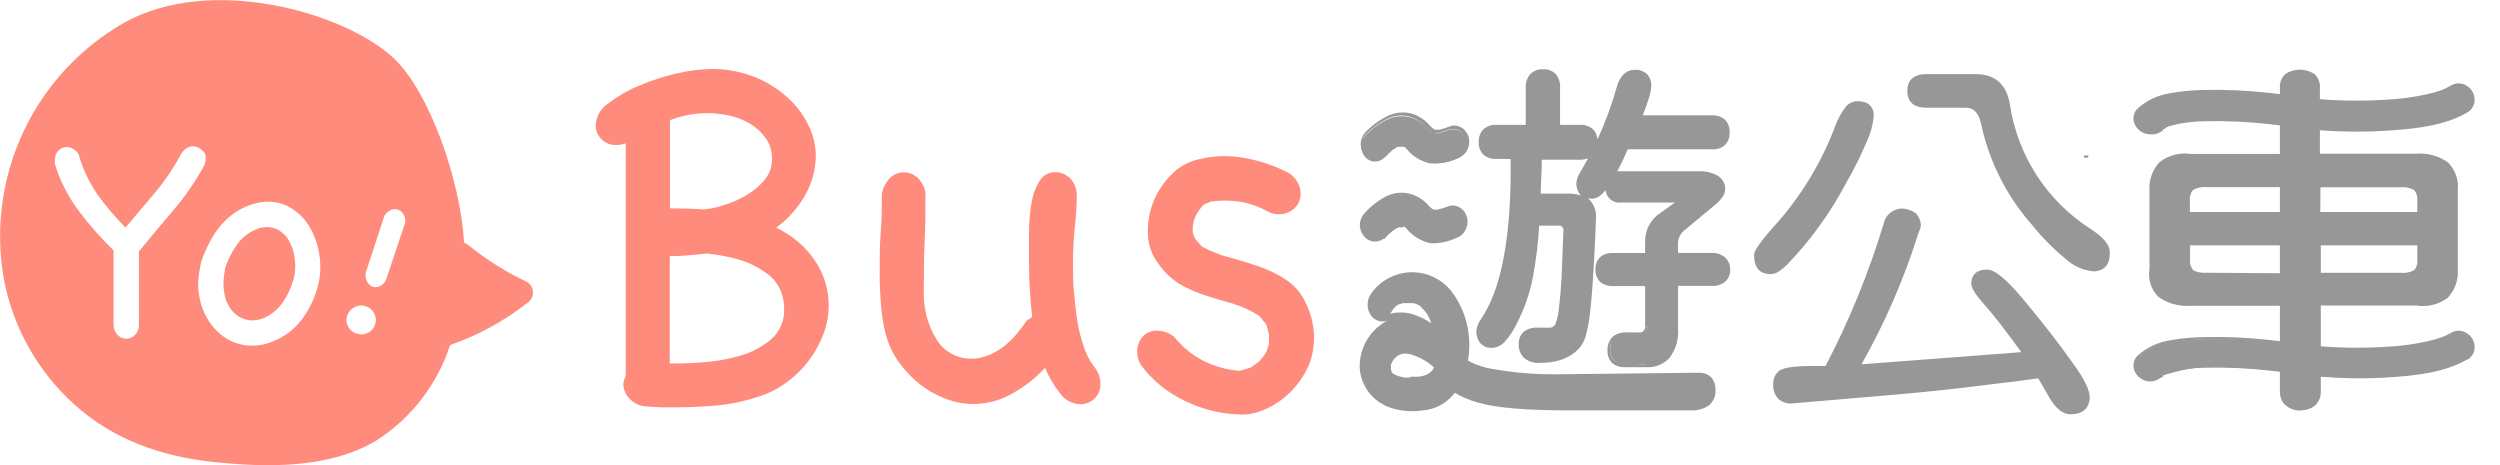 <svg width="172" height="32" viewBox="0 0 172 32" fill="none" xmlns="http://www.w3.org/2000/svg">
<g clip-path="url(#clip0_90_219)">
<path d="M19.857 16.52C19.647 16.164 19.328 15.885 18.946 15.727C18.729 15.644 18.497 15.61 18.265 15.627C18.032 15.639 17.805 15.697 17.595 15.797C17.055 16.018 16.593 16.394 16.267 16.878C15.94 17.355 15.681 17.875 15.498 18.423C15.446 18.691 15.409 18.962 15.386 19.234C15.363 19.516 15.374 19.801 15.421 20.08C15.454 20.444 15.575 20.795 15.774 21.102C15.943 21.395 16.186 21.638 16.479 21.807C16.764 21.972 17.09 22.053 17.419 22.042C17.794 22.028 18.159 21.914 18.476 21.713C18.93 21.444 19.309 21.067 19.581 20.615C19.857 20.161 20.068 19.67 20.209 19.158C20.32 18.716 20.344 18.257 20.28 17.806C20.235 17.352 20.09 16.913 19.857 16.52Z" fill="#FF8B7C"/>
<path d="M36.236 19.387C34.807 18.71 33.464 17.866 32.235 16.872C32.144 16.797 32.04 16.738 31.93 16.696C31.671 12.366 29.544 6.292 27.053 3.971C23.628 0.817 14.464 -1.762 8.53 1.569C5.505 3.297 3.087 5.918 1.608 9.072C0.128 12.227 -0.341 15.762 0.264 19.193C0.888 22.511 2.58 25.533 5.082 27.799C7.796 30.267 11.162 31.424 14.763 31.794C18.365 32.164 22.6 32.253 25.855 30.332C28.276 28.798 30.084 26.466 30.966 23.74C32.944 23.054 34.79 22.035 36.424 20.726C36.515 20.634 36.584 20.521 36.623 20.397C36.666 20.275 36.68 20.144 36.665 20.015C36.645 19.888 36.599 19.766 36.529 19.657C36.455 19.544 36.354 19.452 36.236 19.387ZM9.646 17.195L9.558 17.278V19.804C9.558 20.644 9.558 21.484 9.558 22.33C9.565 22.465 9.541 22.599 9.488 22.724C9.439 22.851 9.365 22.967 9.27 23.064C9.194 23.142 9.102 23.203 9.001 23.244C8.9 23.286 8.792 23.306 8.683 23.305C8.477 23.304 8.279 23.224 8.131 23.082C7.938 22.899 7.824 22.648 7.813 22.383V17.225C6.944 16.383 6.142 15.473 5.417 14.505C4.687 13.535 4.132 12.446 3.777 11.286V11.162C3.772 11.131 3.772 11.099 3.777 11.068C3.767 10.941 3.783 10.813 3.824 10.692C3.864 10.57 3.931 10.457 4.018 10.363C4.091 10.286 4.179 10.226 4.277 10.187C4.373 10.143 4.477 10.119 4.582 10.116C4.749 10.121 4.911 10.17 5.052 10.257C5.199 10.342 5.32 10.463 5.405 10.61C5.682 11.592 6.116 12.522 6.691 13.365C7.277 14.18 7.927 14.946 8.636 15.656L10.68 13.236C11.357 12.431 11.948 11.556 12.443 10.627C12.534 10.449 12.672 10.299 12.842 10.193C12.997 10.094 13.18 10.051 13.362 10.069C13.544 10.087 13.715 10.166 13.847 10.293C13.952 10.366 14.038 10.463 14.1 10.575C14.142 10.681 14.162 10.795 14.158 10.909C14.153 11.069 14.117 11.227 14.053 11.374C13.474 12.439 12.789 13.443 12.008 14.37C11.19 15.325 10.402 16.267 9.646 17.195ZM21.89 19.604C21.68 20.453 21.304 21.251 20.785 21.954C20.266 22.65 19.562 23.185 18.752 23.499C18.196 23.731 17.59 23.822 16.99 23.764C16.449 23.707 15.929 23.521 15.474 23.223C15.021 22.914 14.637 22.514 14.346 22.048C14.03 21.555 13.817 21.004 13.718 20.427C13.645 20.057 13.62 19.68 13.641 19.305C13.671 18.937 13.724 18.572 13.8 18.212L13.864 17.936C14.025 17.48 14.222 17.038 14.452 16.614C14.67 16.192 14.938 15.797 15.251 15.439C15.558 15.088 15.914 14.783 16.308 14.534C16.713 14.278 17.158 14.091 17.624 13.982C18.339 13.79 19.098 13.857 19.769 14.17C20.366 14.474 20.871 14.932 21.232 15.498C21.607 16.101 21.855 16.775 21.96 17.477C22.087 18.183 22.062 18.908 21.89 19.604ZM25.808 22.324C25.767 22.447 25.703 22.56 25.62 22.659C25.535 22.755 25.433 22.834 25.32 22.894C25.201 22.954 25.072 22.992 24.939 23.006C24.805 23.015 24.671 22.997 24.545 22.953C24.418 22.919 24.3 22.859 24.198 22.777C24.098 22.693 24.015 22.589 23.957 22.471C23.892 22.358 23.852 22.231 23.84 22.101C23.829 21.972 23.845 21.842 23.887 21.719C23.927 21.591 23.993 21.473 24.081 21.372C24.17 21.273 24.278 21.191 24.398 21.132C24.512 21.069 24.638 21.031 24.768 21.02C24.897 21.01 25.026 21.024 25.15 21.061C25.278 21.102 25.397 21.166 25.503 21.249C25.602 21.337 25.684 21.442 25.743 21.561C25.806 21.677 25.844 21.804 25.855 21.936C25.866 22.067 25.85 22.199 25.808 22.324ZM26.595 19.152C26.561 19.261 26.508 19.362 26.437 19.451C26.367 19.539 26.281 19.613 26.184 19.669C26.02 19.757 25.829 19.78 25.649 19.733C25.482 19.669 25.344 19.546 25.262 19.387C25.148 19.187 25.117 18.951 25.174 18.729L26.437 14.881C26.53 14.695 26.683 14.546 26.871 14.458C27.021 14.386 27.192 14.37 27.353 14.411C27.508 14.456 27.642 14.556 27.729 14.693C27.844 14.866 27.9 15.072 27.888 15.28L26.595 19.152Z" fill="#FF8B7C"/>
<path d="M159.248 27.817C159.362 27.698 159.449 27.557 159.505 27.402C159.561 27.247 159.583 27.082 159.571 26.918V20.961H166.298C166.661 21.021 167.032 21.008 167.39 20.923C167.748 20.838 168.086 20.684 168.383 20.468C168.628 20.215 168.815 19.913 168.931 19.581C169.048 19.25 169.091 18.897 169.059 18.547V13.148C169.103 12.803 169.067 12.454 168.954 12.126C168.841 11.798 168.654 11.5 168.407 11.256C167.79 10.819 167.04 10.611 166.286 10.669H159.583V6.01C159.593 5.853 159.569 5.695 159.512 5.548C159.455 5.401 159.367 5.268 159.254 5.158C158.973 4.968 158.641 4.867 158.302 4.87C157.963 4.869 157.632 4.969 157.35 5.158C157.233 5.267 157.143 5.402 157.086 5.552C157.029 5.697 157.003 5.853 157.01 6.01V10.71H150.73C150.364 10.656 149.992 10.676 149.634 10.766C149.276 10.857 148.94 11.018 148.644 11.239C148.403 11.495 148.218 11.8 148.103 12.133C147.987 12.466 147.944 12.82 147.974 13.171V18.564C147.913 18.898 147.935 19.242 148.037 19.566C148.14 19.889 148.32 20.183 148.562 20.421C149.19 20.857 149.949 21.065 150.712 21.008H156.957V26.912C156.95 27.078 156.978 27.243 157.037 27.398C157.097 27.552 157.188 27.693 157.303 27.811C157.432 27.923 157.582 28.009 157.744 28.064C157.908 28.12 158.082 28.144 158.255 28.134C158.43 28.145 158.605 28.124 158.772 28.07C158.947 28.02 159.109 27.934 159.248 27.817ZM151.84 12.789H156.957V14.687H150.589V13.847C150.571 13.699 150.584 13.549 150.625 13.405C150.666 13.262 150.736 13.129 150.829 13.013C151.134 12.832 151.488 12.754 151.84 12.789ZM150.589 17.842V16.79H156.957V18.858H151.858C151.506 18.893 151.152 18.821 150.841 18.652C150.744 18.543 150.671 18.414 150.628 18.274C150.584 18.134 150.571 17.987 150.589 17.842ZM166.421 13.841V14.687H159.571V12.807H165.152C165.505 12.769 165.862 12.846 166.169 13.024C166.262 13.137 166.333 13.267 166.376 13.408C166.419 13.548 166.435 13.695 166.421 13.841ZM165.164 18.858H159.571V16.79H166.409V17.83C166.429 17.973 166.418 18.119 166.378 18.257C166.337 18.396 166.268 18.525 166.174 18.635C165.868 18.809 165.516 18.886 165.164 18.858Z" fill="#979797"/>
<path d="M158.361 28.24H158.273C158.091 28.25 157.91 28.224 157.738 28.164C157.565 28.107 157.405 28.015 157.268 27.893L157.151 27.794C156.944 27.546 156.839 27.229 156.857 26.907V21.032H150.724C149.944 21.095 149.166 20.887 148.521 20.444C148.265 20.199 148.073 19.894 147.963 19.557C147.852 19.22 147.826 18.861 147.886 18.512V13.142C147.856 12.778 147.903 12.413 148.023 12.069C148.143 11.725 148.335 11.41 148.585 11.145C148.889 10.914 149.235 10.746 149.605 10.651C149.974 10.556 150.358 10.536 150.735 10.592H156.857V6.01C156.846 5.843 156.875 5.676 156.939 5.522C157.002 5.361 157.098 5.215 157.221 5.093C157.52 4.897 157.871 4.792 158.229 4.792C158.587 4.792 158.937 4.897 159.236 5.093C159.361 5.212 159.459 5.357 159.522 5.517C159.585 5.677 159.612 5.85 159.601 6.022V10.575H166.227C167 10.51 167.771 10.718 168.407 11.162C168.662 11.414 168.857 11.722 168.975 12.061C169.093 12.4 169.132 12.762 169.088 13.118V18.517C169.119 18.88 169.073 19.244 168.951 19.587C168.829 19.929 168.636 20.242 168.383 20.503C168.077 20.728 167.73 20.889 167.36 20.978C166.991 21.067 166.608 21.081 166.233 21.02H159.671V26.895C159.681 27.07 159.656 27.245 159.596 27.409C159.536 27.574 159.444 27.725 159.324 27.852L159.283 27.893C159.026 28.107 158.701 28.223 158.367 28.223L158.361 28.24ZM158.273 28.058C158.441 28.069 158.611 28.049 158.772 27.999C158.926 27.945 159.068 27.861 159.189 27.753C159.295 27.642 159.377 27.511 159.43 27.367C159.482 27.224 159.504 27.071 159.495 26.918V20.873H166.31C167.021 20.991 167.749 20.822 168.336 20.403C168.572 20.159 168.751 19.866 168.863 19.546C168.974 19.225 169.015 18.884 168.983 18.547V13.148C169.025 12.816 168.991 12.479 168.883 12.162C168.775 11.846 168.596 11.558 168.36 11.321C167.757 10.905 167.028 10.71 166.298 10.768H159.495V6.01C159.508 5.866 159.489 5.72 159.439 5.584C159.389 5.448 159.31 5.324 159.207 5.223C158.938 5.046 158.624 4.952 158.302 4.952C157.981 4.952 157.666 5.046 157.397 5.223C157.288 5.329 157.202 5.457 157.145 5.599C157.092 5.731 157.068 5.873 157.074 6.016V10.78H150.73C150.375 10.727 150.014 10.744 149.666 10.831C149.318 10.917 148.991 11.072 148.703 11.286C148.469 11.531 148.29 11.824 148.176 12.144C148.063 12.463 148.018 12.804 148.045 13.142V18.535C147.993 18.854 148.019 19.182 148.121 19.489C148.224 19.796 148.399 20.073 148.632 20.297C149.247 20.712 149.985 20.905 150.724 20.844H157.057V26.912C157.049 27.067 157.074 27.222 157.13 27.366C157.185 27.511 157.271 27.643 157.38 27.753C157.626 27.963 157.944 28.071 158.267 28.052L158.273 28.058ZM165.323 18.958H165.135H159.46V16.714H166.474V17.842C166.495 17.998 166.483 18.158 166.439 18.31C166.394 18.462 166.318 18.602 166.216 18.723C165.95 18.873 165.651 18.954 165.346 18.958H165.323ZM165.152 18.77C165.481 18.807 165.814 18.741 166.104 18.582C166.186 18.482 166.247 18.367 166.283 18.242C166.318 18.118 166.327 17.988 166.31 17.859V16.878H159.671V18.77H165.152ZM151.64 18.946C151.332 18.948 151.029 18.871 150.759 18.723C150.656 18.605 150.58 18.466 150.535 18.316C150.491 18.166 150.479 18.009 150.5 17.854V16.702H157.045V18.946H151.858C151.793 18.952 151.728 18.952 151.664 18.946H151.64ZM150.859 18.576C151.151 18.73 151.482 18.795 151.811 18.764L156.857 18.799V16.878H150.677V17.854C150.66 17.982 150.669 18.112 150.705 18.236C150.74 18.36 150.801 18.476 150.882 18.576H150.859ZM166.486 14.763H159.436V12.707H165.093C165.495 12.643 165.906 12.72 166.257 12.925C166.358 13.05 166.432 13.194 166.477 13.348C166.521 13.502 166.534 13.664 166.515 13.823V14.734L166.486 14.763ZM159.636 14.587H166.31V13.829C166.326 13.696 166.315 13.561 166.279 13.432C166.243 13.303 166.181 13.182 166.098 13.077C165.811 12.916 165.48 12.848 165.152 12.883H159.648L159.636 14.587ZM157.021 14.763H150.5V13.859C150.481 13.698 150.494 13.536 150.538 13.38C150.583 13.225 150.658 13.08 150.759 12.954C151.082 12.766 151.456 12.686 151.828 12.725H157.021V14.763ZM150.653 14.587H156.857V12.877H151.822C151.495 12.842 151.164 12.91 150.876 13.071C150.708 13.286 150.632 13.559 150.665 13.829V14.587H150.653Z" fill="#979797"/>
<path d="M148.497 25.767L148.532 25.808V25.773L148.503 25.732L148.497 25.767ZM168.742 23.129L168.665 23C168.453 23.123 168.231 23.229 168.001 23.317C167.653 23.436 167.298 23.534 166.938 23.611C166.191 23.773 165.433 23.883 164.67 23.94C163.008 24.066 161.339 24.066 159.677 23.94C159.089 23.887 158.784 23.846 158.314 23.775H158.079C157.45 23.681 156.792 23.599 156.146 23.534C154.625 23.362 153.094 23.296 151.564 23.335C150.793 23.346 150.025 23.423 149.267 23.564C148.498 23.695 147.78 24.032 147.187 24.539C147.089 24.62 147.01 24.721 146.955 24.836C146.9 24.95 146.871 25.076 146.87 25.203C146.891 25.448 147.002 25.676 147.181 25.843C147.358 26.024 147.595 26.132 147.847 26.147C148.099 26.163 148.347 26.083 148.544 25.925H148.573L148.626 25.873H148.662H148.709C148.772 25.832 148.839 25.796 148.908 25.767H148.949H148.996L149.108 25.726H149.155C149.302 25.679 149.455 25.638 149.607 25.602C150.249 25.426 150.906 25.312 151.57 25.262C153.088 25.222 154.608 25.289 156.117 25.461L156.992 25.561H157.092L157.303 25.591L157.709 25.643C158.355 25.743 158.995 25.826 159.653 25.878C161.291 26.017 162.937 26.027 164.576 25.908C166.251 25.79 168.166 25.579 169.67 24.733C169.79 24.669 169.894 24.578 169.974 24.468C170.054 24.358 170.109 24.232 170.134 24.098C170.175 23.856 170.124 23.607 169.993 23.399C169.869 23.187 169.673 23.027 169.441 22.947C169.309 22.905 169.17 22.894 169.033 22.912C168.895 22.93 168.764 22.978 168.648 23.053L168.742 23.129ZM148.973 25.508L149.049 25.479C149.049 25.479 149.049 25.479 149.049 25.514C149.056 25.545 149.056 25.577 149.049 25.608L148.973 25.508Z" fill="#979797"/>
<path d="M147.927 26.243C147.626 26.238 147.338 26.119 147.122 25.908C146.924 25.727 146.802 25.477 146.782 25.209C146.774 25.061 146.8 24.913 146.858 24.776C146.916 24.64 147.004 24.518 147.117 24.422C147.721 23.901 148.457 23.556 149.243 23.423C150.007 23.285 150.781 23.209 151.558 23.194C153.094 23.154 154.631 23.221 156.158 23.393C156.775 23.458 157.444 23.54 158.091 23.634L158.326 23.669C158.784 23.734 159.089 23.775 159.683 23.828C161.341 23.954 163.006 23.954 164.665 23.828C165.423 23.772 166.177 23.662 166.92 23.499C167.277 23.425 167.628 23.328 167.972 23.211C168.191 23.127 168.403 23.027 168.607 22.912L168.677 22.87C168.796 22.806 168.926 22.767 169.06 22.754C169.195 22.742 169.33 22.758 169.458 22.8C169.723 22.883 169.948 23.059 170.092 23.296C170.235 23.533 170.288 23.814 170.24 24.087C170.21 24.22 170.155 24.345 170.076 24.456C169.997 24.567 169.897 24.661 169.781 24.733H169.734C168.207 25.62 166.286 25.826 164.606 25.943C162.963 26.063 161.313 26.053 159.671 25.914C158.966 25.861 158.29 25.761 157.721 25.679L157.133 25.596H157.039L156.158 25.497C154.652 25.327 153.137 25.261 151.623 25.297C150.987 25.308 150.353 25.379 149.731 25.508L149.284 25.626L149.237 25.549L149.267 25.632L149.09 25.702L149.043 25.755V25.72L148.861 25.82L148.791 25.867L148.838 25.931H148.744L148.673 26.002H148.632C148.433 26.164 148.183 26.249 147.927 26.243ZM152.416 23.358H151.564C150.797 23.367 150.032 23.444 149.278 23.587C148.524 23.711 147.819 24.04 147.24 24.539C147.146 24.617 147.071 24.717 147.023 24.829C146.974 24.941 146.951 25.063 146.958 25.185C146.973 25.41 147.074 25.62 147.24 25.773C147.396 25.933 147.605 26.032 147.828 26.052C148.052 26.071 148.274 26.01 148.456 25.878L148.386 25.773L148.268 25.643H148.468L148.609 25.52V25.673L148.644 25.726L148.72 25.673L148.932 25.561L148.873 25.426L149.108 25.344L149.161 25.414C149.164 25.432 149.164 25.45 149.161 25.467H149.22C149.372 25.418 149.527 25.376 149.684 25.344C150.316 25.21 150.959 25.137 151.605 25.127C153.127 25.087 154.651 25.154 156.164 25.326L157.762 25.508C158.349 25.596 159.007 25.69 159.706 25.743C161.338 25.878 162.978 25.89 164.612 25.779C166.262 25.655 168.137 25.456 169.64 24.604C169.751 24.545 169.847 24.461 169.921 24.359C169.994 24.257 170.043 24.14 170.063 24.016C170.101 23.797 170.057 23.571 169.94 23.382C169.823 23.188 169.642 23.04 169.429 22.965C169.216 22.899 168.986 22.92 168.789 23.023L168.818 23.07L168.665 23.158L168.636 23.105C168.446 23.212 168.25 23.306 168.048 23.387C167.696 23.507 167.337 23.605 166.973 23.681C166.222 23.846 165.461 23.958 164.694 24.016C163.028 24.142 161.355 24.142 159.689 24.016C159.101 23.963 158.784 23.922 158.314 23.852L158.085 23.816C157.439 23.728 156.775 23.646 156.158 23.581C154.916 23.436 153.666 23.361 152.416 23.358Z" fill="#979797"/>
<path d="M148.497 8.765L148.532 8.806L148.503 8.765H148.497ZM168.742 6.127L168.665 5.998C168.453 6.122 168.231 6.228 168.001 6.315C167.654 6.437 167.299 6.535 166.938 6.609C166.191 6.772 165.433 6.882 164.67 6.938C163.008 7.067 161.339 7.067 159.677 6.938C159.089 6.891 158.784 6.844 158.314 6.78L158.079 6.744C157.45 6.656 156.792 6.568 156.146 6.503C154.625 6.331 153.094 6.264 151.564 6.304C150.793 6.318 150.025 6.395 149.267 6.533C148.499 6.667 147.781 7.003 147.187 7.508C147.082 7.594 146.998 7.704 146.943 7.829C146.888 7.953 146.863 8.089 146.87 8.225C146.89 8.47 147.001 8.698 147.181 8.865C147.357 9.047 147.594 9.156 147.847 9.171C148.099 9.186 148.348 9.107 148.544 8.947H148.574L148.626 8.894L148.662 8.865L148.709 8.836C148.772 8.795 148.839 8.759 148.908 8.73H148.95H148.997L149.108 8.683H149.155C149.302 8.636 149.455 8.595 149.607 8.56C150.249 8.385 150.906 8.273 151.57 8.225C153.088 8.188 154.607 8.255 156.117 8.424L156.992 8.524H157.092L157.303 8.554L157.709 8.607C158.355 8.706 158.995 8.795 159.653 8.847C161.291 8.981 162.937 8.99 164.576 8.877C166.251 8.753 168.166 8.542 169.67 7.672C169.79 7.607 169.894 7.515 169.974 7.405C170.054 7.294 170.109 7.167 170.134 7.032C170.174 6.79 170.124 6.541 169.993 6.333C169.869 6.121 169.673 5.961 169.441 5.881C169.309 5.841 169.17 5.83 169.033 5.848C168.896 5.866 168.765 5.913 168.648 5.986L168.742 6.127ZM148.973 8.507L149.049 8.477C149.049 8.477 149.049 8.477 149.049 8.513C149.057 8.543 149.057 8.576 149.049 8.607L148.973 8.507Z" fill="#979797"/>
<path d="M147.927 9.241C147.626 9.237 147.338 9.117 147.122 8.906C146.924 8.725 146.802 8.475 146.782 8.207C146.772 8.059 146.798 7.91 146.856 7.774C146.914 7.637 147.003 7.516 147.117 7.42C147.715 6.905 148.442 6.562 149.22 6.427C149.983 6.285 150.758 6.206 151.534 6.192C153.071 6.153 154.607 6.219 156.134 6.392C156.751 6.456 157.421 6.539 158.067 6.633L158.302 6.668C158.784 6.738 159.072 6.78 159.659 6.827C161.317 6.956 162.983 6.956 164.641 6.827C165.4 6.772 166.154 6.663 166.897 6.498C167.254 6.426 167.605 6.33 167.949 6.21C168.173 6.125 168.389 6.021 168.595 5.898L168.671 5.851C168.79 5.788 168.921 5.749 169.055 5.737C169.189 5.725 169.324 5.74 169.453 5.781C169.715 5.862 169.938 6.035 170.083 6.268C170.228 6.501 170.283 6.779 170.24 7.05C170.212 7.197 170.152 7.336 170.063 7.457C169.975 7.578 169.861 7.678 169.729 7.749C168.201 8.636 166.28 8.842 164.6 8.965C162.957 9.088 161.308 9.088 159.665 8.965C158.96 8.906 158.279 8.812 157.715 8.724L157.127 8.642H157.027L156.152 8.542C154.647 8.373 153.131 8.306 151.617 8.342C150.981 8.354 150.348 8.425 149.725 8.554L149.279 8.671L149.232 8.601V8.689L149.073 8.748L149.026 8.8L148.844 8.9L148.773 8.953L148.826 9.024H148.72L148.656 9.094H148.615C148.41 9.222 148.167 9.274 147.927 9.241ZM152.416 6.357H151.564C150.797 6.371 150.033 6.448 149.279 6.586C148.525 6.712 147.82 7.041 147.24 7.537C147.147 7.616 147.073 7.716 147.024 7.828C146.975 7.94 146.952 8.061 146.958 8.184C146.973 8.408 147.074 8.618 147.24 8.771C147.396 8.932 147.605 9.031 147.828 9.05C148.052 9.069 148.274 9.008 148.456 8.877L148.386 8.777L148.268 8.648H148.468L148.609 8.524V8.677L148.644 8.736L148.691 8.701L148.903 8.589L148.844 8.454L148.932 8.424L148.961 8.507V8.419L149.108 8.366L149.149 8.442C149.152 8.46 149.152 8.477 149.149 8.495H149.19C149.326 8.454 149.472 8.413 149.655 8.372C150.286 8.238 150.93 8.165 151.576 8.154C153.098 8.118 154.621 8.184 156.134 8.354L157.803 8.554C158.39 8.636 159.007 8.718 159.677 8.777C161.309 8.91 162.949 8.92 164.582 8.806C166.239 8.683 168.107 8.483 169.635 7.631C169.745 7.571 169.84 7.487 169.913 7.386C169.986 7.284 170.035 7.167 170.058 7.044C170.095 6.823 170.052 6.595 169.934 6.404C169.817 6.21 169.637 6.062 169.423 5.986C169.21 5.921 168.98 5.942 168.783 6.045L168.812 6.092L168.659 6.186L168.63 6.127C168.443 6.238 168.246 6.332 168.043 6.409C167.691 6.532 167.332 6.633 166.968 6.709C166.216 6.869 165.454 6.979 164.688 7.038C163.022 7.167 161.349 7.167 159.683 7.038C159.095 6.991 158.778 6.944 158.314 6.879L158.073 6.844C157.433 6.75 156.763 6.668 156.152 6.603C154.912 6.45 153.665 6.368 152.416 6.357Z" fill="#979797"/>
<path d="M117.76 25.984C117.639 25.867 117.496 25.776 117.338 25.718C117.18 25.659 117.012 25.634 116.844 25.643V25.943V25.643L107.291 25.749C105.8 25.774 104.309 25.66 102.838 25.409C101.967 25.297 101.139 24.968 100.43 24.451L99.76 23.787L99.548 23.998L99.337 24.21L99.413 24.28L98.779 25.632L98.691 25.785L98.614 25.867C99.452 26.736 100.507 27.367 101.669 27.694C102.909 28.058 104.994 28.234 107.891 28.234H116.321V27.935V28.234C116.757 28.26 117.19 28.145 117.555 27.905C117.711 27.78 117.835 27.619 117.917 27.436C117.999 27.254 118.036 27.054 118.025 26.854C118.043 26.542 117.949 26.233 117.76 25.984Z" fill="#979797"/>
<path d="M104.571 23.658C104.563 23.824 104.59 23.99 104.651 24.145C104.712 24.3 104.805 24.44 104.924 24.557C105.203 24.778 105.555 24.887 105.911 24.862C107.203 24.862 108.149 24.498 108.707 23.746C108.874 23.492 108.991 23.209 109.054 22.912C109.167 22.457 109.249 21.996 109.301 21.531C109.43 20.423 109.543 18.805 109.641 16.678L109.712 14.987C109.727 14.764 109.693 14.54 109.614 14.332C109.535 14.123 109.412 13.934 109.254 13.776C108.87 13.485 108.394 13.343 107.914 13.377H105.923L105.993 11.397V10.857H108.69C108.993 10.881 109.294 10.786 109.53 10.592C109.306 11.021 109.071 11.444 108.831 11.861C108.697 12.055 108.612 12.279 108.584 12.513C108.564 12.8 108.654 13.084 108.836 13.306C108.933 13.405 109.049 13.481 109.178 13.53C109.307 13.579 109.445 13.599 109.583 13.588C109.79 13.575 109.986 13.487 110.135 13.342C110.302 13.193 110.452 13.025 110.581 12.842C110.568 12.971 110.582 13.101 110.622 13.224C110.66 13.358 110.728 13.48 110.822 13.583C110.916 13.685 111.033 13.763 111.163 13.812C111.285 13.857 111.416 13.872 111.545 13.853H115.575L114.4 14.705C114.075 14.908 113.809 15.194 113.63 15.533C113.447 15.878 113.354 16.264 113.36 16.655V17.489H111.051C110.753 17.47 110.459 17.564 110.229 17.754C110.13 17.859 110.055 17.983 110.006 18.118C109.958 18.253 109.937 18.397 109.947 18.541C109.938 18.684 109.958 18.827 110.008 18.962C110.058 19.096 110.135 19.219 110.235 19.322C110.464 19.51 110.755 19.605 111.051 19.587H113.36V22.236C113.38 22.327 113.38 22.421 113.36 22.512C113.331 22.599 113.283 22.677 113.219 22.741C113.159 22.805 113.085 22.854 113.002 22.882C112.919 22.903 112.832 22.903 112.749 22.882H111.903C111.751 22.872 111.599 22.892 111.456 22.943C111.312 22.994 111.181 23.073 111.069 23.176C110.867 23.408 110.763 23.709 110.781 24.016C110.77 24.165 110.791 24.314 110.843 24.454C110.895 24.594 110.976 24.721 111.081 24.827C111.321 25.019 111.626 25.11 111.932 25.079H113.019C113.347 25.143 113.685 25.128 114.006 25.035C114.327 24.942 114.621 24.774 114.864 24.545C115.296 23.982 115.506 23.279 115.451 22.571V19.592H117.907C118.206 19.615 118.502 19.523 118.735 19.334C118.838 19.233 118.918 19.111 118.968 18.976C119.019 18.841 119.04 18.696 119.029 18.553C119.037 18.408 119.015 18.264 118.965 18.128C118.914 17.993 118.836 17.869 118.735 17.765C118.5 17.576 118.203 17.481 117.901 17.501H115.446V16.708C115.456 16.522 115.51 16.34 115.604 16.179C115.692 16.017 115.817 15.879 115.968 15.774L117.895 14.17C118.116 14.001 118.314 13.803 118.483 13.582C118.568 13.474 118.629 13.348 118.662 13.214C118.695 13.08 118.7 12.941 118.675 12.805C118.651 12.669 118.598 12.54 118.52 12.426C118.443 12.312 118.342 12.216 118.224 12.143C117.836 11.94 117.399 11.846 116.961 11.873H111.504C111.375 11.854 111.243 11.868 111.122 11.914C111.386 11.438 111.662 10.857 111.956 10.152H117.784C118.091 10.181 118.397 10.088 118.636 9.893C118.74 9.786 118.821 9.658 118.873 9.517C118.924 9.376 118.946 9.226 118.935 9.077C118.944 8.926 118.922 8.776 118.871 8.634C118.819 8.493 118.739 8.363 118.636 8.254C118.399 8.053 118.093 7.954 117.784 7.978H112.896C113.09 7.49 113.237 7.079 113.342 6.75C113.442 6.474 113.503 6.185 113.524 5.892C113.533 5.751 113.514 5.609 113.467 5.475C113.421 5.341 113.349 5.217 113.254 5.111C113.149 5.016 113.025 4.943 112.891 4.897C112.757 4.851 112.615 4.831 112.473 4.841C112.218 4.839 111.971 4.936 111.786 5.111C111.583 5.316 111.436 5.569 111.357 5.845C110.953 7.26 110.427 8.636 109.782 9.958C109.789 9.882 109.789 9.805 109.782 9.729C109.792 9.578 109.77 9.428 109.718 9.286C109.667 9.145 109.587 9.015 109.483 8.906C109.248 8.707 108.944 8.608 108.637 8.63H107.197V6.08C107.225 5.755 107.133 5.432 106.939 5.17C106.834 5.059 106.706 4.973 106.563 4.919C106.421 4.864 106.268 4.841 106.116 4.853C105.964 4.842 105.81 4.865 105.667 4.92C105.524 4.974 105.395 5.06 105.288 5.17C105.087 5.429 104.988 5.753 105.012 6.08V8.677H102.909C102.6 8.658 102.296 8.761 102.063 8.965C101.963 9.074 101.887 9.202 101.838 9.341C101.79 9.481 101.77 9.628 101.781 9.776C101.771 9.922 101.792 10.069 101.842 10.207C101.893 10.344 101.972 10.47 102.075 10.575C102.307 10.769 102.606 10.866 102.909 10.845H103.984V12.184C103.937 16.778 103.255 20.015 101.969 21.931C101.787 22.167 101.669 22.446 101.628 22.741C101.61 23.032 101.7 23.318 101.881 23.546C101.976 23.646 102.092 23.725 102.221 23.776C102.35 23.826 102.489 23.848 102.627 23.84C102.787 23.829 102.943 23.785 103.085 23.711C103.228 23.637 103.354 23.535 103.455 23.411C103.764 23.059 104.019 22.663 104.213 22.236C104.732 21.253 105.106 20.201 105.323 19.111C105.559 17.889 105.71 16.652 105.776 15.41H107.162C107.224 15.392 107.289 15.392 107.35 15.41C107.414 15.432 107.47 15.47 107.515 15.521C107.558 15.572 107.59 15.633 107.609 15.697C107.623 15.767 107.623 15.839 107.609 15.909L107.491 19.017C107.438 19.898 107.379 20.615 107.309 21.161C107.273 21.539 107.192 21.912 107.068 22.271C107.014 22.377 106.93 22.464 106.827 22.524C106.724 22.576 106.607 22.595 106.492 22.577H105.764C105.448 22.557 105.136 22.651 104.883 22.841C104.77 22.943 104.684 23.071 104.63 23.212C104.576 23.354 104.556 23.507 104.571 23.658Z" fill="#979797"/>
<path d="M113.272 25.262H112.919H111.838C111.511 25.29 111.185 25.191 110.928 24.985C110.814 24.871 110.726 24.734 110.669 24.583C110.612 24.432 110.588 24.271 110.599 24.11C110.579 23.779 110.691 23.454 110.91 23.205C111.031 23.094 111.172 23.009 111.327 22.954C111.481 22.9 111.646 22.877 111.809 22.888H112.667C112.736 22.909 112.809 22.909 112.878 22.888C112.951 22.864 113.017 22.822 113.07 22.767C113.123 22.712 113.162 22.645 113.184 22.571C113.199 22.491 113.199 22.41 113.184 22.33V19.681H110.963C110.645 19.699 110.333 19.596 110.088 19.393C109.979 19.282 109.894 19.149 109.839 19.003C109.785 18.858 109.761 18.702 109.771 18.547C109.761 18.391 109.784 18.235 109.837 18.088C109.891 17.942 109.974 17.808 110.082 17.695C110.329 17.491 110.643 17.388 110.963 17.407H113.184V16.661C113.175 16.252 113.27 15.848 113.46 15.486C113.648 15.134 113.926 14.838 114.265 14.628L115.234 13.935H111.504C111.365 13.951 111.224 13.935 111.092 13.888C110.953 13.839 110.826 13.758 110.724 13.65C110.622 13.543 110.547 13.413 110.505 13.271C110.482 13.211 110.468 13.148 110.464 13.083C110.372 13.198 110.27 13.305 110.158 13.4C110.001 13.557 109.792 13.653 109.571 13.671C109.456 13.671 109.342 13.66 109.23 13.635L109.318 13.7C109.487 13.865 109.617 14.064 109.702 14.284C109.786 14.504 109.821 14.74 109.806 14.975L109.735 16.678C109.635 18.805 109.524 20.438 109.395 21.537C109.341 22.006 109.259 22.471 109.148 22.929C109.082 23.238 108.958 23.53 108.784 23.793C108.196 24.557 107.256 24.968 105.917 24.968C105.539 24.992 105.166 24.875 104.871 24.639C104.74 24.516 104.638 24.366 104.572 24.2C104.506 24.033 104.478 23.854 104.489 23.675C104.48 23.517 104.506 23.358 104.566 23.21C104.626 23.063 104.718 22.931 104.836 22.824C105.105 22.62 105.439 22.52 105.776 22.542H106.545C106.64 22.558 106.737 22.542 106.821 22.495C106.909 22.447 106.979 22.373 107.021 22.283C107.143 21.934 107.222 21.571 107.256 21.202C107.327 20.65 107.391 19.933 107.438 19.064L107.562 15.938C107.573 15.878 107.573 15.816 107.562 15.756C107.546 15.703 107.518 15.655 107.479 15.615C107.446 15.576 107.404 15.545 107.356 15.527C107.31 15.516 107.261 15.516 107.215 15.527H105.893C105.827 16.746 105.678 17.959 105.447 19.158C105.225 20.255 104.85 21.315 104.33 22.307C104.129 22.734 103.865 23.13 103.549 23.482C103.44 23.614 103.305 23.722 103.153 23.8C103 23.878 102.833 23.924 102.662 23.934C102.511 23.943 102.359 23.919 102.218 23.863C102.077 23.808 101.949 23.721 101.845 23.611C101.654 23.365 101.558 23.058 101.575 22.747C101.619 22.435 101.742 22.14 101.934 21.89C103.208 19.986 103.884 16.726 103.931 12.196V10.933H102.956C102.629 10.957 102.306 10.851 102.057 10.639C101.947 10.525 101.861 10.39 101.807 10.241C101.752 10.092 101.729 9.934 101.74 9.776C101.729 9.616 101.752 9.456 101.805 9.306C101.859 9.155 101.942 9.017 102.051 8.9C102.174 8.791 102.317 8.707 102.472 8.653C102.627 8.6 102.792 8.578 102.956 8.589H104.971V6.08C104.947 5.731 105.054 5.386 105.27 5.111C105.385 4.992 105.525 4.899 105.679 4.839C105.833 4.78 105.998 4.754 106.163 4.764C106.328 4.754 106.492 4.779 106.646 4.839C106.799 4.899 106.937 4.992 107.05 5.111C107.262 5.388 107.362 5.733 107.332 6.08V8.589H108.684C109.015 8.567 109.341 8.675 109.594 8.889C109.78 9.08 109.891 9.333 109.906 9.599C110.457 8.396 110.913 7.15 111.269 5.875C111.351 5.58 111.507 5.311 111.721 5.093C111.922 4.903 112.19 4.8 112.467 4.806C112.621 4.795 112.775 4.815 112.92 4.865C113.066 4.916 113.199 4.995 113.313 5.099C113.416 5.212 113.495 5.345 113.545 5.49C113.596 5.634 113.617 5.787 113.607 5.939C113.587 6.241 113.523 6.537 113.419 6.821C113.325 7.126 113.19 7.502 113.019 7.937H117.778C118.101 7.918 118.42 8.02 118.671 8.225C118.783 8.342 118.87 8.482 118.925 8.634C118.981 8.787 119.004 8.95 118.994 9.112C119.005 9.272 118.982 9.433 118.926 9.584C118.87 9.735 118.783 9.872 118.671 9.987C118.545 10.093 118.399 10.173 118.241 10.221C118.084 10.27 117.918 10.286 117.754 10.269H111.991C111.739 10.857 111.498 11.356 111.269 11.785C111.344 11.773 111.422 11.773 111.498 11.785H116.838C117.293 11.756 117.747 11.856 118.148 12.073C118.31 12.171 118.442 12.312 118.531 12.479C118.62 12.647 118.662 12.835 118.653 13.024C118.638 13.238 118.561 13.442 118.43 13.612C118.261 13.833 118.063 14.03 117.842 14.199L115.757 15.932C115.672 16.01 115.6 16.101 115.545 16.203C115.462 16.355 115.412 16.523 115.399 16.696V17.401H117.748C118.071 17.38 118.39 17.481 118.641 17.683C118.752 17.795 118.838 17.928 118.893 18.075C118.949 18.221 118.973 18.378 118.965 18.535C118.979 18.69 118.96 18.846 118.91 18.993C118.859 19.14 118.778 19.274 118.671 19.387C118.422 19.591 118.105 19.692 117.784 19.669H115.434V22.606C115.497 23.333 115.288 24.058 114.846 24.639C114.646 24.852 114.401 25.018 114.129 25.126C113.856 25.233 113.564 25.28 113.272 25.262ZM112.925 25.068C113.238 25.128 113.561 25.113 113.867 25.025C114.173 24.937 114.454 24.779 114.688 24.562C115.099 24.013 115.296 23.332 115.24 22.647V19.504H117.784C118.061 19.527 118.336 19.443 118.553 19.269C118.724 19.069 118.817 18.815 118.817 18.553C118.817 18.29 118.724 18.036 118.553 17.836C118.335 17.66 118.058 17.573 117.778 17.595H115.234V16.708C115.245 16.509 115.3 16.315 115.397 16.141C115.494 15.967 115.629 15.817 115.792 15.703L117.743 14.1C117.965 13.932 118.163 13.735 118.33 13.512C118.446 13.366 118.514 13.187 118.524 13.001C118.527 12.843 118.487 12.688 118.41 12.55C118.332 12.413 118.22 12.299 118.083 12.22C117.709 12.026 117.288 11.937 116.867 11.961H111.504C111.385 11.943 111.264 11.955 111.151 11.996L110.934 12.073L111.039 11.867C111.298 11.397 111.58 10.821 111.874 10.146V10.093H117.748C118.033 10.118 118.317 10.034 118.542 9.858C118.637 9.758 118.71 9.64 118.756 9.51C118.803 9.381 118.822 9.243 118.812 9.106C118.821 8.968 118.802 8.829 118.755 8.699C118.709 8.569 118.636 8.449 118.542 8.348C118.32 8.164 118.036 8.074 117.748 8.095H112.731L112.778 7.972C112.972 7.49 113.119 7.079 113.225 6.75C113.321 6.483 113.38 6.205 113.401 5.922C113.418 5.661 113.331 5.403 113.16 5.205C113.062 5.118 112.948 5.053 112.823 5.011C112.699 4.97 112.568 4.954 112.438 4.964C112.323 4.961 112.209 4.981 112.102 5.022C111.995 5.063 111.898 5.126 111.815 5.205C111.622 5.4 111.483 5.64 111.41 5.904C111.011 7.326 110.493 8.712 109.859 10.046L109.688 9.993C109.694 9.921 109.694 9.848 109.688 9.776C109.698 9.638 109.678 9.499 109.632 9.369C109.585 9.238 109.513 9.119 109.418 9.018C109.199 8.834 108.916 8.743 108.631 8.765H107.103V6.08C107.131 5.777 107.048 5.474 106.868 5.229C106.771 5.128 106.653 5.05 106.522 5C106.391 4.95 106.25 4.93 106.111 4.941C105.97 4.93 105.829 4.951 105.697 5C105.565 5.05 105.446 5.128 105.347 5.229C105.163 5.473 105.073 5.775 105.094 6.08V8.765H102.903C102.619 8.745 102.338 8.838 102.122 9.024C102.03 9.125 101.961 9.244 101.916 9.373C101.872 9.503 101.854 9.639 101.863 9.776C101.853 9.91 101.871 10.044 101.917 10.171C101.963 10.297 102.034 10.413 102.127 10.51C102.343 10.692 102.621 10.782 102.903 10.763H104.078V12.184C104.031 16.749 103.349 20.045 102.045 21.978C101.875 22.205 101.764 22.472 101.722 22.753C101.702 23.025 101.784 23.295 101.951 23.511C102.038 23.602 102.145 23.674 102.262 23.719C102.38 23.765 102.507 23.784 102.633 23.775C102.78 23.764 102.924 23.723 103.056 23.654C103.187 23.585 103.303 23.491 103.396 23.376C103.701 23.023 103.953 22.627 104.142 22.201C104.656 21.225 105.026 20.18 105.241 19.099C105.477 17.881 105.628 16.648 105.693 15.41V15.327H107.144C107.223 15.307 107.306 15.307 107.385 15.327C107.459 15.358 107.525 15.404 107.579 15.463C107.633 15.524 107.673 15.596 107.697 15.674C107.715 15.757 107.715 15.843 107.697 15.927L107.579 19.04C107.526 19.916 107.468 20.638 107.397 21.19C107.361 21.577 107.278 21.958 107.15 22.324C107.087 22.447 106.989 22.549 106.868 22.618C106.75 22.683 106.613 22.706 106.481 22.683H105.74C105.445 22.663 105.151 22.748 104.912 22.923C104.815 23.014 104.739 23.126 104.69 23.25C104.641 23.374 104.621 23.507 104.63 23.64C104.62 23.794 104.644 23.949 104.7 24.093C104.756 24.237 104.842 24.367 104.953 24.474C105.216 24.681 105.548 24.782 105.881 24.756C107.162 24.756 108.079 24.392 108.607 23.675C108.767 23.432 108.881 23.161 108.942 22.876C109.053 22.424 109.134 21.965 109.183 21.502C109.312 20.409 109.424 18.782 109.524 16.655L109.594 14.963C109.61 14.753 109.58 14.543 109.506 14.346C109.432 14.149 109.316 13.97 109.165 13.823C108.799 13.545 108.344 13.409 107.885 13.441H105.805L105.876 11.356V10.739H108.66C108.942 10.759 109.222 10.671 109.442 10.492L109.577 10.598C109.359 11.027 109.118 11.456 108.872 11.873C108.75 12.059 108.672 12.27 108.643 12.49C108.622 12.757 108.704 13.021 108.872 13.23C108.96 13.319 109.067 13.387 109.185 13.431C109.302 13.475 109.428 13.492 109.553 13.483C109.74 13.468 109.915 13.387 110.047 13.254C110.21 13.11 110.356 12.949 110.481 12.772L110.64 12.554V12.854C110.626 12.974 110.638 13.096 110.677 13.211C110.715 13.326 110.779 13.431 110.863 13.518C110.947 13.605 111.049 13.671 111.163 13.712C111.272 13.752 111.389 13.764 111.504 13.747H115.822L114.4 14.763C114.085 14.956 113.827 15.23 113.654 15.556C113.477 15.889 113.388 16.261 113.395 16.637V17.56H110.998C110.724 17.54 110.453 17.626 110.24 17.801C110.15 17.897 110.08 18.011 110.036 18.135C109.991 18.259 109.973 18.392 109.982 18.523C109.973 18.655 109.992 18.786 110.038 18.91C110.083 19.033 110.154 19.146 110.246 19.24C110.457 19.413 110.726 19.499 110.998 19.481H113.384V22.218C113.396 22.326 113.384 22.434 113.348 22.536C113.318 22.635 113.263 22.726 113.19 22.8C113.121 22.876 113.034 22.933 112.937 22.965C112.846 23 112.747 23.012 112.649 23H111.809C111.67 22.989 111.529 23.007 111.397 23.053C111.265 23.098 111.143 23.17 111.039 23.264C110.946 23.37 110.874 23.494 110.828 23.628C110.783 23.762 110.765 23.904 110.775 24.046C110.766 24.182 110.785 24.319 110.831 24.447C110.878 24.576 110.951 24.693 111.045 24.792C111.272 24.96 111.551 25.041 111.833 25.021L112.925 25.068ZM105.993 13.318H107.891C108.192 13.313 108.492 13.359 108.778 13.453L108.731 13.406C108.534 13.165 108.435 12.859 108.455 12.549C108.489 12.303 108.577 12.069 108.713 11.861C108.901 11.544 109.083 11.215 109.259 10.886C109.072 10.958 108.873 10.994 108.672 10.992H106.069V11.532L105.993 13.318Z" fill="#979797"/>
<path d="M95.172 10.763H95.207L95.283 10.675C95.427 10.514 95.587 10.369 95.759 10.24C95.853 10.175 95.953 10.116 96.047 10.063H96.112H96.194H96.27H96.323H96.476L96.593 10.105H96.629C96.683 10.137 96.732 10.176 96.775 10.222C97.18 10.731 97.749 11.084 98.385 11.221C99.001 11.278 99.621 11.179 100.189 10.933C100.443 10.851 100.654 10.671 100.776 10.434C100.895 10.193 100.928 9.92 100.87 9.658C100.807 9.401 100.647 9.178 100.424 9.035C100.318 8.965 100.197 8.919 100.071 8.901C99.945 8.883 99.817 8.893 99.695 8.93C99.449 9.028 99.196 9.107 98.937 9.165H98.638H98.603C98.42 9.043 98.258 8.895 98.121 8.724C97.865 8.471 97.561 8.272 97.228 8.137C96.933 8.028 96.62 7.981 96.307 7.999C95.994 8.016 95.687 8.097 95.407 8.236C94.844 8.512 94.338 8.891 93.915 9.353C93.739 9.554 93.645 9.814 93.65 10.081C93.652 10.347 93.75 10.604 93.926 10.804C94.003 10.893 94.096 10.966 94.201 11.02C94.306 11.073 94.421 11.105 94.538 11.113C94.656 11.122 94.773 11.108 94.885 11.071C94.997 11.034 95.1 10.975 95.189 10.898L95.172 10.763ZM96.394 9.94L96.358 9.811C96.358 9.811 96.358 9.84 96.358 9.852C96.356 9.864 96.356 9.876 96.358 9.887L96.394 9.94ZM96.441 9.846C96.438 9.836 96.438 9.826 96.441 9.817C96.444 9.832 96.444 9.848 96.441 9.864V9.846ZM98.573 9.2L98.62 9.112H98.65C98.652 9.123 98.652 9.135 98.65 9.147C98.653 9.163 98.653 9.179 98.65 9.194C98.652 9.208 98.652 9.222 98.65 9.235L98.573 9.2Z" fill="#979797"/>
<path d="M98.767 11.239C98.656 11.244 98.544 11.244 98.432 11.239H98.403C97.749 11.093 97.164 10.728 96.746 10.204L96.635 10.111L96.464 10.069V10.158L96.435 10.069L96.388 10.099H96.323H96.253H96.188H96.153L95.865 10.281C95.699 10.402 95.547 10.542 95.412 10.698L95.283 10.839H95.236C95.068 10.968 94.861 11.038 94.649 11.039C94.509 11.037 94.372 11.006 94.245 10.947C94.118 10.888 94.006 10.803 93.915 10.698C93.721 10.482 93.614 10.203 93.614 9.914C93.614 9.624 93.721 9.345 93.915 9.129C94.351 8.659 94.871 8.272 95.448 7.99C95.738 7.843 96.055 7.757 96.38 7.739C96.704 7.721 97.029 7.77 97.334 7.884C97.68 8.027 97.993 8.239 98.256 8.507C98.386 8.666 98.539 8.807 98.708 8.924H98.749H99.014C99.267 8.87 99.515 8.793 99.754 8.695L99.871 8.648C100.114 8.605 100.363 8.656 100.571 8.789C100.814 8.945 100.986 9.189 101.052 9.47C101.121 9.753 101.085 10.051 100.952 10.31C100.834 10.559 100.623 10.753 100.365 10.851C99.867 11.095 99.322 11.227 98.767 11.239ZM96.523 9.876L96.699 9.934C96.753 9.974 96.804 10.017 96.852 10.063C97.247 10.56 97.801 10.904 98.42 11.039C99.022 11.092 99.628 10.995 100.183 10.757C100.294 10.718 100.397 10.658 100.485 10.579C100.572 10.5 100.643 10.405 100.694 10.299C100.808 10.078 100.839 9.824 100.782 9.582C100.728 9.341 100.583 9.13 100.377 8.994C100.28 8.932 100.172 8.891 100.058 8.875C99.945 8.859 99.829 8.867 99.719 8.9C99.464 8.998 99.203 9.079 98.937 9.141H98.808V9.288H98.767V9.141H98.738C98.738 9.171 98.738 9.188 98.738 9.206V9.27H98.626C98.626 9.27 98.626 9.27 98.55 9.27V9.188V9.27H98.426L98.514 9.112C98.341 8.989 98.185 8.842 98.05 8.677C97.802 8.426 97.507 8.226 97.181 8.09C96.897 7.981 96.593 7.934 96.289 7.951C95.985 7.969 95.689 8.05 95.418 8.189C94.867 8.461 94.369 8.832 93.95 9.282C93.79 9.471 93.705 9.711 93.709 9.958C93.709 10.202 93.799 10.438 93.962 10.622C94.034 10.707 94.124 10.776 94.226 10.824C94.327 10.873 94.437 10.9 94.549 10.904C94.74 10.902 94.925 10.833 95.072 10.71L95.119 10.669L95.154 10.633C95.301 10.468 95.464 10.318 95.642 10.187C95.753 10.111 95.847 10.052 95.941 9.999L96.006 9.97H96.059L96.153 9.94H96.217L96.17 9.77H96.452V9.852C96.478 9.852 96.502 9.86 96.523 9.876Z" fill="#979797"/>
<path d="M95.172 16.267H95.207L95.295 16.167C95.434 16.006 95.592 15.863 95.765 15.739C95.857 15.672 95.954 15.611 96.053 15.556L96.2 15.498L96.323 15.468H96.482L96.593 15.498C96.647 15.53 96.697 15.569 96.74 15.615C97.14 16.128 97.708 16.481 98.344 16.614C98.96 16.667 99.58 16.566 100.148 16.32C100.274 16.28 100.391 16.216 100.492 16.13C100.593 16.044 100.675 15.939 100.735 15.821C100.854 15.581 100.887 15.307 100.829 15.045C100.765 14.788 100.606 14.565 100.383 14.423C100.276 14.354 100.155 14.309 100.03 14.291C99.904 14.272 99.776 14.281 99.654 14.317C99.407 14.416 99.151 14.493 98.89 14.546H98.597H98.555C98.387 14.419 98.236 14.268 98.109 14.1C97.855 13.847 97.553 13.648 97.222 13.512C96.928 13.404 96.614 13.357 96.301 13.374C95.988 13.391 95.681 13.472 95.401 13.612C94.841 13.878 94.334 14.242 93.903 14.687C93.724 14.889 93.626 15.149 93.626 15.418C93.626 15.688 93.724 15.948 93.903 16.15C93.978 16.241 94.071 16.315 94.177 16.369C94.282 16.423 94.397 16.456 94.514 16.465C94.632 16.473 94.751 16.458 94.862 16.42C94.974 16.382 95.078 16.322 95.166 16.244L95.172 16.267ZM96.405 15.439V15.339C96.405 15.339 96.405 15.339 96.405 15.374V15.439ZM96.447 15.345C96.443 15.335 96.443 15.325 96.447 15.316C96.447 15.316 96.447 15.351 96.447 15.368V15.345ZM98.65 14.587C98.652 14.599 98.652 14.611 98.65 14.622C98.652 14.636 98.652 14.65 98.65 14.664C98.652 14.679 98.652 14.695 98.65 14.71H98.567L98.614 14.622L98.65 14.587Z" fill="#979797"/>
<path d="M98.761 16.737H98.438H98.409C97.755 16.593 97.171 16.23 96.752 15.709C96.717 15.671 96.677 15.638 96.635 15.609H96.593H96.523H96.488L96.452 15.727L96.417 15.609L96.341 15.668V15.627H96.294L96.118 15.697C96.019 15.749 95.925 15.808 95.835 15.874C95.668 15.995 95.514 16.135 95.377 16.291L95.236 16.455L95.195 16.42C94.997 16.572 94.747 16.642 94.499 16.615C94.25 16.587 94.022 16.465 93.862 16.273C93.665 16.057 93.556 15.775 93.556 15.483C93.556 15.191 93.665 14.909 93.862 14.693C94.282 14.208 94.79 13.807 95.36 13.512C95.65 13.365 95.967 13.28 96.291 13.261C96.616 13.243 96.941 13.293 97.245 13.406C97.583 13.54 97.891 13.74 98.15 13.994C98.283 14.159 98.439 14.303 98.614 14.423H98.896C99.146 14.367 99.392 14.293 99.631 14.199L99.754 14.152C99.996 14.105 100.246 14.154 100.453 14.287C100.696 14.443 100.869 14.688 100.935 14.969C101.003 15.252 100.968 15.55 100.835 15.809C100.716 16.058 100.506 16.252 100.247 16.35C99.783 16.577 99.278 16.709 98.761 16.737ZM96.54 15.38L96.658 15.415H96.711C96.769 15.454 96.822 15.499 96.87 15.551C97.265 16.043 97.816 16.387 98.432 16.526C99.034 16.577 99.64 16.478 100.195 16.238C100.306 16.2 100.409 16.14 100.497 16.061C100.585 15.983 100.656 15.887 100.706 15.78C100.82 15.559 100.851 15.305 100.794 15.063C100.74 14.822 100.595 14.611 100.388 14.476C100.292 14.414 100.183 14.374 100.069 14.359C99.956 14.344 99.84 14.353 99.731 14.387C99.476 14.485 99.215 14.564 98.949 14.622H98.743C98.749 14.646 98.749 14.67 98.743 14.693V14.752H98.644L98.555 14.722H98.52L98.45 14.675L98.52 14.552C98.348 14.427 98.192 14.281 98.056 14.117C97.807 13.867 97.512 13.668 97.187 13.53C96.906 13.429 96.607 13.386 96.309 13.404C96.011 13.422 95.72 13.501 95.454 13.635C94.903 13.919 94.409 14.301 93.997 14.763C93.831 14.951 93.741 15.194 93.744 15.445C93.74 15.692 93.831 15.931 93.997 16.115C94.138 16.274 94.336 16.372 94.549 16.389C94.761 16.405 94.972 16.339 95.136 16.203L95.189 16.156L95.23 16.115C95.374 15.948 95.538 15.8 95.718 15.674C95.812 15.606 95.91 15.543 96.012 15.486H96.053L96.3 15.404V15.363H96.358V15.245H96.529V15.333C96.531 15.355 96.531 15.376 96.529 15.398L96.54 15.38Z" fill="#979797"/>
<path d="M101.046 22.994C100.926 21.927 100.52 20.912 99.871 20.056L99.819 20.098L99.871 20.056C99.541 19.634 99.117 19.294 98.633 19.064C98.148 18.835 97.617 18.721 97.081 18.732C96.545 18.744 96.019 18.88 95.545 19.13C95.07 19.381 94.661 19.738 94.349 20.174C94.179 20.401 94.088 20.678 94.091 20.961C94.088 21.253 94.185 21.537 94.367 21.766H94.402H94.367L94.59 21.572L94.367 21.766C94.461 21.875 94.577 21.963 94.708 22.024C94.838 22.085 94.981 22.117 95.125 22.119C95.233 22.117 95.34 22.097 95.442 22.06C95.231 22.168 95.034 22.3 94.854 22.453L94.901 22.512L94.854 22.453C94.43 22.797 94.092 23.234 93.866 23.73C93.639 24.227 93.531 24.769 93.55 25.314H93.85H93.55C93.582 25.865 93.763 26.397 94.073 26.854C94.383 27.31 94.812 27.673 95.313 27.905L95.342 27.852L95.313 27.905L95.424 27.641L95.307 27.917C96.137 28.268 97.05 28.376 97.939 28.228C98.494 28.178 99.025 27.975 99.472 27.641C99.946 27.275 100.323 26.799 100.571 26.254L100.294 26.131L100.571 26.254C101.013 25.228 101.177 24.104 101.046 22.994ZM97.739 21.149L97.839 20.891L97.745 21.155L97.839 20.891L97.739 21.149ZM96.499 21.149C96.484 21.171 96.464 21.189 96.441 21.202L96.499 21.149ZM97.01 25.973H96.758H96.67H96.617C96.498 25.952 96.38 25.924 96.264 25.89L96.1 25.831L96.018 25.79H95.982L95.871 25.72L95.812 25.667L95.759 25.608L95.73 25.573V25.538V25.508L95.695 25.432C95.695 25.432 95.695 25.432 95.695 25.403C95.697 25.385 95.697 25.367 95.695 25.35C95.694 25.34 95.694 25.33 95.695 25.32V25.174C95.697 25.16 95.697 25.146 95.695 25.132C95.695 25.097 95.706 25.056 95.73 25.009L95.812 24.845L95.853 24.786C95.977 24.602 96.153 24.459 96.358 24.375L96.517 24.328H96.693C96.808 24.329 96.923 24.345 97.034 24.375C97.631 24.545 98.181 24.848 98.644 25.262C98.647 25.283 98.647 25.305 98.644 25.326C98.538 25.509 98.384 25.657 98.197 25.755C97.968 25.864 97.717 25.92 97.463 25.92H97.034L97.01 25.973ZM96.041 25.79L96.17 26.149L96.041 25.79ZM95.501 24.533H95.442H95.501ZM95.501 24.58H95.454H95.501ZM95.383 25.197L95.295 25.262L95.383 25.197ZM98.978 22.201L98.779 22.265L98.978 22.201ZM95.659 21.49H95.712L95.753 21.419C95.862 21.223 96.02 21.059 96.212 20.944H96.264L96.353 20.908L96.517 20.855H96.57H96.664H97.169H97.228C97.338 20.881 97.447 20.916 97.551 20.961L97.798 21.12L97.945 20.908L97.774 21.149C97.847 21.201 97.912 21.262 97.968 21.331L98.197 21.143L97.968 21.331L98.103 21.49L98.156 21.561C98.287 21.773 98.394 21.999 98.473 22.236C98.169 22.033 97.844 21.864 97.504 21.731C96.796 21.431 95.999 21.42 95.283 21.701C95.432 21.774 95.594 21.814 95.759 21.819L95.659 21.49Z" fill="#979797"/>
<path d="M93.486 25.32V25.326L93.785 25.303L93.486 25.32Z" fill="#979797"/>
<path d="M143.521 10.845V10.692" stroke="#979797" stroke-width="0.3"/>
<path d="M44.49 27.964C44.268 27.957 44.05 27.907 43.849 27.815C43.647 27.723 43.465 27.592 43.315 27.429C43.053 27.163 42.9 26.809 42.886 26.437C42.905 26.232 42.961 26.033 43.05 25.849V9.864C42.837 9.938 42.613 9.976 42.387 9.975C42.203 9.982 42.021 9.951 41.85 9.885C41.679 9.819 41.523 9.719 41.392 9.591C41.261 9.463 41.157 9.31 41.087 9.141C41.016 8.971 40.981 8.79 40.983 8.607C41.002 8.303 41.092 8.008 41.246 7.746C41.401 7.484 41.614 7.261 41.87 7.097C42.527 6.596 43.248 6.185 44.014 5.875C44.853 5.516 45.725 5.237 46.617 5.041C47.362 4.865 48.124 4.766 48.89 4.747C49.918 4.731 50.94 4.914 51.898 5.287C52.741 5.622 53.517 6.106 54.189 6.715C54.791 7.254 55.28 7.907 55.628 8.636C55.948 9.273 56.119 9.974 56.128 10.686C56.122 11.637 55.876 12.571 55.411 13.4C54.911 14.293 54.223 15.066 53.396 15.668C54.508 16.181 55.455 16.995 56.128 18.018C56.702 18.904 57.01 19.935 57.015 20.991C57.015 21.679 56.89 22.362 56.645 23.006C56.395 23.66 56.052 24.275 55.628 24.833C55.194 25.403 54.677 25.906 54.095 26.325C53.502 26.759 52.841 27.09 52.139 27.306C51.233 27.604 50.297 27.801 49.348 27.893C48.402 27.976 47.462 28.023 46.523 28.023H45.506C45.177 28.005 44.836 27.993 44.49 27.964ZM47.245 14.352C47.627 14.352 48.015 14.387 48.42 14.411C48.872 14.366 49.317 14.271 49.748 14.129C50.289 13.97 50.81 13.747 51.299 13.465C51.781 13.19 52.212 12.835 52.574 12.413C52.929 12.005 53.122 11.48 53.114 10.939C53.125 10.44 52.982 9.949 52.703 9.535C52.43 9.139 52.078 8.805 51.669 8.554C51.23 8.281 50.75 8.083 50.247 7.966C48.864 7.646 47.416 7.75 46.094 8.266V14.335C46.477 14.335 46.861 14.34 47.245 14.352ZM52.579 18.694C52.013 18.3 51.383 18.006 50.717 17.824C50.033 17.641 49.336 17.511 48.632 17.436C48.209 17.489 47.785 17.53 47.357 17.566C46.928 17.601 46.499 17.624 46.082 17.624V25.009C46.599 25.009 47.298 25.009 48.185 24.939C49.065 24.887 49.937 24.745 50.788 24.515C51.599 24.301 52.356 23.917 53.008 23.387C53.322 23.122 53.571 22.786 53.734 22.408C53.897 22.03 53.97 21.619 53.948 21.208C53.949 20.721 53.836 20.24 53.619 19.804C53.383 19.344 53.023 18.959 52.579 18.694Z" fill="#FF8B7C"/>
<path d="M75.303 25.262C75.565 25.586 75.709 25.99 75.708 26.407C75.716 26.596 75.684 26.783 75.614 26.958C75.544 27.134 75.438 27.292 75.303 27.424C75.034 27.68 74.675 27.819 74.304 27.811C74.025 27.801 73.751 27.724 73.507 27.587C73.263 27.45 73.055 27.257 72.9 27.024C72.493 26.499 72.157 25.922 71.902 25.309C71.248 26.01 70.489 26.604 69.651 27.071C68.964 27.471 68.195 27.712 67.402 27.776C66.609 27.84 65.812 27.726 65.069 27.441C64.452 27.207 63.872 26.885 63.348 26.484C62.82 26.073 62.347 25.595 61.944 25.062C61.554 24.545 61.249 23.97 61.039 23.358C60.835 22.666 60.699 21.956 60.634 21.237C60.563 20.462 60.522 19.657 60.522 18.817C60.522 17.806 60.522 16.82 60.599 15.88C60.675 14.94 60.669 14.07 60.669 13.33C60.752 12.91 60.956 12.524 61.256 12.22C61.506 11.984 61.836 11.854 62.179 11.855C62.509 11.856 62.829 11.973 63.084 12.184C63.387 12.456 63.593 12.819 63.671 13.218C63.671 14.393 63.671 15.492 63.618 16.561C63.565 17.63 63.559 18.77 63.559 19.98C63.511 21.175 63.819 22.357 64.447 23.376C64.702 23.787 65.061 24.123 65.489 24.351C65.915 24.579 66.395 24.69 66.879 24.674C67.26 24.671 67.636 24.595 67.989 24.451C68.359 24.304 68.707 24.106 69.023 23.863C69.347 23.612 69.644 23.329 69.91 23.017C70.171 22.709 70.416 22.388 70.644 22.054C70.702 22.003 70.765 21.96 70.832 21.925C70.901 21.894 70.963 21.85 71.014 21.796C70.868 20.557 70.796 19.312 70.797 18.065C70.797 17.354 70.797 16.631 70.797 15.903C70.803 15.235 70.864 14.569 70.979 13.912C71.06 13.385 71.248 12.881 71.531 12.431C71.646 12.246 71.807 12.094 71.999 11.991C72.191 11.888 72.406 11.837 72.624 11.844C72.81 11.845 72.994 11.883 73.166 11.956C73.337 12.028 73.492 12.134 73.623 12.267C73.782 12.431 73.904 12.627 73.983 12.841C74.062 13.056 74.095 13.284 74.081 13.512C74.074 14.203 74.031 14.893 73.952 15.58C73.863 16.427 73.82 17.278 73.823 18.13C73.823 18.817 73.823 19.504 73.899 20.198C73.975 20.891 74.028 21.543 74.134 22.172C74.233 22.757 74.382 23.333 74.581 23.893C74.739 24.388 74.984 24.851 75.303 25.262Z" fill="#FF8B7C"/>
<path d="M78.475 25.085C78.275 24.729 78.199 24.315 78.258 23.91C78.312 23.584 78.473 23.284 78.716 23.059C78.967 22.843 79.291 22.731 79.621 22.747C80.036 22.759 80.436 22.901 80.767 23.153C81.311 23.845 81.998 24.412 82.782 24.815C83.558 25.209 84.404 25.447 85.273 25.514L86.048 25.291L86.453 24.997C86.514 24.959 86.571 24.916 86.624 24.868L86.771 24.703L87.082 24.298C87.132 24.203 87.169 24.103 87.194 23.998C87.225 23.887 87.262 23.777 87.305 23.669C87.299 23.558 87.299 23.446 87.305 23.335C87.312 23.225 87.312 23.115 87.305 23.006L87.123 22.324C87.047 22.23 86.97 22.13 86.882 22.03C86.794 21.931 86.712 21.831 86.641 21.737C86.071 21.366 85.449 21.079 84.797 20.885C84.18 20.715 83.581 20.532 83.005 20.35C82.416 20.162 81.846 19.92 81.301 19.628C80.679 19.27 80.143 18.778 79.733 18.188C79.266 17.604 79 16.885 78.975 16.138C78.938 15.374 79.064 14.611 79.345 13.9C79.629 13.188 80.057 12.542 80.602 12.002C81.117 11.469 81.78 11.103 82.506 10.951C83.54 10.702 84.615 10.676 85.66 10.874C86.711 11.065 87.728 11.413 88.674 11.908C89.066 12.156 89.345 12.549 89.45 13.001C89.529 13.354 89.474 13.725 89.297 14.041C89.097 14.354 88.79 14.584 88.433 14.687C88.213 14.744 87.984 14.756 87.759 14.724C87.535 14.692 87.318 14.615 87.123 14.499C86.541 14.184 85.909 13.972 85.255 13.87C84.6 13.776 83.936 13.776 83.281 13.87C83.208 13.922 83.126 13.959 83.04 13.982C82.955 14.007 82.874 14.045 82.799 14.094C82.557 14.349 82.359 14.643 82.212 14.963C82.082 15.297 82.032 15.658 82.065 16.015C82.11 16.166 82.171 16.311 82.247 16.449C82.312 16.543 82.387 16.63 82.47 16.708C82.547 16.79 82.62 16.877 82.688 16.966C83.301 17.297 83.952 17.552 84.626 17.724C85.331 17.912 86.013 18.124 86.677 18.353C87.33 18.584 87.952 18.895 88.527 19.281C89.133 19.693 89.604 20.273 89.884 20.95C90.465 22.16 90.564 23.546 90.16 24.827C89.703 26.072 88.838 27.126 87.705 27.817C87.369 28.024 87.01 28.192 86.635 28.317C86.279 28.446 85.904 28.515 85.525 28.522C84.16 28.517 82.813 28.206 81.583 27.611C80.349 27.048 79.279 26.179 78.475 25.085Z" fill="#FF8B7C"/>
<path d="M120.768 17.536C120.768 17.246 121.332 16.494 122.46 15.28C124.159 13.304 125.486 11.037 126.379 8.589C126.534 8.168 126.749 7.772 127.019 7.414C127.106 7.296 127.22 7.199 127.35 7.131C127.48 7.063 127.624 7.025 127.771 7.02C128.47 7.02 128.822 7.338 128.822 7.966C128.764 8.578 128.599 9.174 128.335 9.729C127.914 10.703 127.433 11.651 126.896 12.566C125.822 14.607 124.467 16.488 122.871 18.153C122.691 18.328 122.494 18.486 122.284 18.623C122.141 18.718 121.973 18.769 121.802 18.77C121.115 18.799 120.768 18.359 120.768 17.536ZM141.06 27.288L140.278 25.943L139.849 25.996L138.857 26.131L136.119 26.466C134.615 26.654 132.9 26.842 130.967 27.018L123.4 27.664C123.227 27.696 123.049 27.688 122.879 27.641C122.709 27.594 122.552 27.51 122.419 27.394C122.301 27.269 122.21 27.121 122.153 26.959C122.095 26.797 122.072 26.625 122.084 26.454C122.073 26.285 122.104 26.116 122.174 25.961C122.243 25.806 122.35 25.671 122.484 25.567C123.205 25.305 123.975 25.204 124.739 25.273L125.65 25.244C127.3 22.1 128.649 18.807 129.68 15.41C129.732 15.123 129.886 14.866 130.112 14.683C130.339 14.501 130.623 14.406 130.914 14.417C131.223 14.447 131.519 14.558 131.772 14.74C131.958 14.939 132.072 15.196 132.095 15.468C132.087 15.584 132.059 15.697 132.012 15.803C131.958 15.936 131.922 16.03 131.907 16.085C130.901 19.25 129.551 22.296 127.882 25.168L139.233 24.304C138.124 22.765 137.266 21.654 136.659 20.973C136.031 20.291 135.719 19.798 135.719 19.522C135.719 18.934 136.06 18.635 136.742 18.635C137.259 18.635 138.161 19.432 139.45 21.026C140.664 22.495 141.72 23.865 142.616 25.138C143.333 26.121 143.692 26.856 143.692 27.341C143.692 28.076 143.28 28.44 142.458 28.44C141.959 28.416 141.506 28.04 141.06 27.288ZM142.235 17.789C141.347 17.064 140.538 16.249 139.82 15.357C138.14 13.439 136.968 11.13 136.413 8.642C136.254 7.784 135.884 7.343 135.314 7.326H132.547C131.725 7.326 131.313 6.968 131.313 6.251C131.313 5.552 131.725 5.199 132.547 5.199H135.931C137.218 5.199 137.981 5.875 138.21 7.214C138.892 11.021 140.744 13.888 143.768 15.815C144.643 16.373 145.084 16.89 145.084 17.372C145.084 18.183 144.726 18.582 144.009 18.582C143.344 18.515 142.719 18.237 142.223 17.789H142.235Z" fill="#979797"/>
<path d="M142.428 28.505C141.929 28.505 141.442 28.111 140.983 27.33L140.231 26.031L138.868 26.213L136.131 26.548C134.644 26.736 132.905 26.924 130.973 27.1L123.406 27.747C123.221 27.776 123.031 27.766 122.851 27.715C122.67 27.664 122.503 27.575 122.36 27.453C122.234 27.32 122.136 27.162 122.073 26.989C122.01 26.816 121.984 26.632 121.996 26.448C121.985 26.265 122.019 26.081 122.096 25.914C122.173 25.747 122.29 25.602 122.437 25.491C122.76 25.279 123.512 25.179 124.74 25.179H125.597C127.231 22.053 128.568 18.78 129.592 15.404C129.651 15.099 129.816 14.825 130.058 14.631C130.3 14.438 130.604 14.336 130.914 14.346C131.24 14.373 131.553 14.489 131.819 14.681C132.015 14.897 132.135 15.171 132.159 15.463C132.154 15.588 132.124 15.712 132.071 15.827C132.018 15.962 131.983 16.05 131.965 16.103C130.986 19.218 129.681 22.221 128.071 25.062L139.068 24.228C138.005 22.765 137.176 21.69 136.589 21.032C136.001 20.374 135.625 19.857 135.625 19.522C135.625 19.081 135.819 18.547 136.736 18.547C137.282 18.547 138.193 19.34 139.515 20.973C140.725 22.436 141.788 23.811 142.681 25.085C143.415 26.096 143.774 26.848 143.774 27.341C143.75 28.093 143.292 28.505 142.428 28.505ZM141.136 27.241C141.559 27.964 141.994 28.328 142.428 28.328C143.198 28.328 143.574 27.999 143.574 27.318C143.574 26.854 143.216 26.143 142.517 25.162C141.624 23.916 140.56 22.542 139.35 21.085C137.776 19.134 137.047 18.735 136.712 18.735C136.072 18.735 135.778 18.987 135.778 19.534C135.778 19.716 135.937 20.121 136.695 20.926C137.282 21.608 138.169 22.73 139.28 24.269L139.368 24.392L127.712 25.262L127.806 25.115C129.472 22.249 130.82 19.209 131.824 16.05C131.824 15.997 131.877 15.897 131.93 15.762C131.975 15.668 132.001 15.566 132.007 15.463C131.984 15.215 131.881 14.982 131.713 14.799C131.478 14.629 131.202 14.525 130.914 14.499C130.638 14.483 130.365 14.57 130.148 14.742C129.932 14.915 129.786 15.16 129.739 15.433C128.708 18.827 127.363 22.118 125.721 25.262V25.309L124.757 25.338C123.582 25.338 122.836 25.432 122.548 25.62C122.426 25.716 122.329 25.841 122.268 25.983C122.206 26.126 122.181 26.282 122.196 26.437C122.185 26.596 122.206 26.755 122.258 26.906C122.311 27.056 122.394 27.194 122.501 27.312C122.626 27.418 122.774 27.495 122.932 27.538C123.09 27.58 123.256 27.587 123.418 27.559L130.984 26.912C132.911 26.736 134.644 26.548 136.131 26.366L138.868 26.025L140.349 25.831L141.136 27.241ZM121.814 18.858C121.062 18.858 120.68 18.412 120.68 17.536C120.68 17.337 120.856 16.878 122.395 15.186C124.085 13.227 125.41 10.98 126.308 8.554C126.474 8.134 126.695 7.739 126.966 7.379C127.061 7.251 127.184 7.148 127.326 7.075C127.467 7.003 127.624 6.964 127.783 6.962C128.529 6.962 128.916 7.314 128.916 7.99C128.858 8.601 128.693 9.197 128.429 9.752C128.014 10.735 127.537 11.691 127.001 12.613C125.919 14.66 124.555 16.545 122.948 18.212C122.768 18.391 122.571 18.552 122.36 18.694C122.198 18.8 122.008 18.857 121.814 18.858ZM127.771 7.109C127.637 7.111 127.506 7.145 127.388 7.208C127.27 7.27 127.168 7.359 127.089 7.467C126.827 7.817 126.615 8.203 126.461 8.612C125.562 11.07 124.228 13.347 122.525 15.333C121.144 16.82 120.856 17.348 120.856 17.53C120.856 18.3 121.168 18.676 121.814 18.676C121.97 18.672 122.123 18.625 122.254 18.541C122.464 18.407 122.661 18.253 122.842 18.083C124.432 16.423 125.78 14.548 126.849 12.513C127.378 11.598 127.851 10.65 128.264 9.676C128.519 9.137 128.68 8.559 128.74 7.966C128.728 7.396 128.417 7.114 127.771 7.114V7.109ZM144.009 18.664C143.326 18.599 142.681 18.317 142.17 17.859C141.282 17.132 140.472 16.313 139.755 15.415C138.066 13.486 136.888 11.163 136.33 8.659C136.172 7.837 135.843 7.432 135.314 7.414H132.547C131.672 7.414 131.225 7.02 131.225 6.239C131.225 5.722 131.454 5.099 132.547 5.099H135.931C137.265 5.099 138.058 5.804 138.281 7.191C138.541 8.924 139.168 10.581 140.119 12.053C141.07 13.525 142.324 14.777 143.797 15.727C144.708 16.314 145.154 16.843 145.154 17.36C145.172 18.212 144.767 18.67 144.009 18.67V18.664ZM132.547 5.287C131.777 5.287 131.372 5.605 131.372 6.251C131.372 6.897 131.748 7.238 132.547 7.238H135.314C135.902 7.238 136.33 7.725 136.489 8.624C137.041 11.1 138.207 13.397 139.879 15.304C140.587 16.19 141.387 16.999 142.264 17.718C142.744 18.155 143.352 18.426 143.997 18.494C144.661 18.494 144.984 18.13 144.984 17.372C144.984 16.925 144.555 16.426 143.709 15.891C142.216 14.927 140.945 13.657 139.981 12.164C139.016 10.671 138.381 8.989 138.116 7.232C137.887 5.928 137.171 5.287 135.919 5.287H132.547Z" fill="#979797"/>
</g>
<defs>
<clipPath id="clip0_90_219">
<rect width="171.174" height="32" fill="white"/>
</clipPath>
</defs>
</svg>
